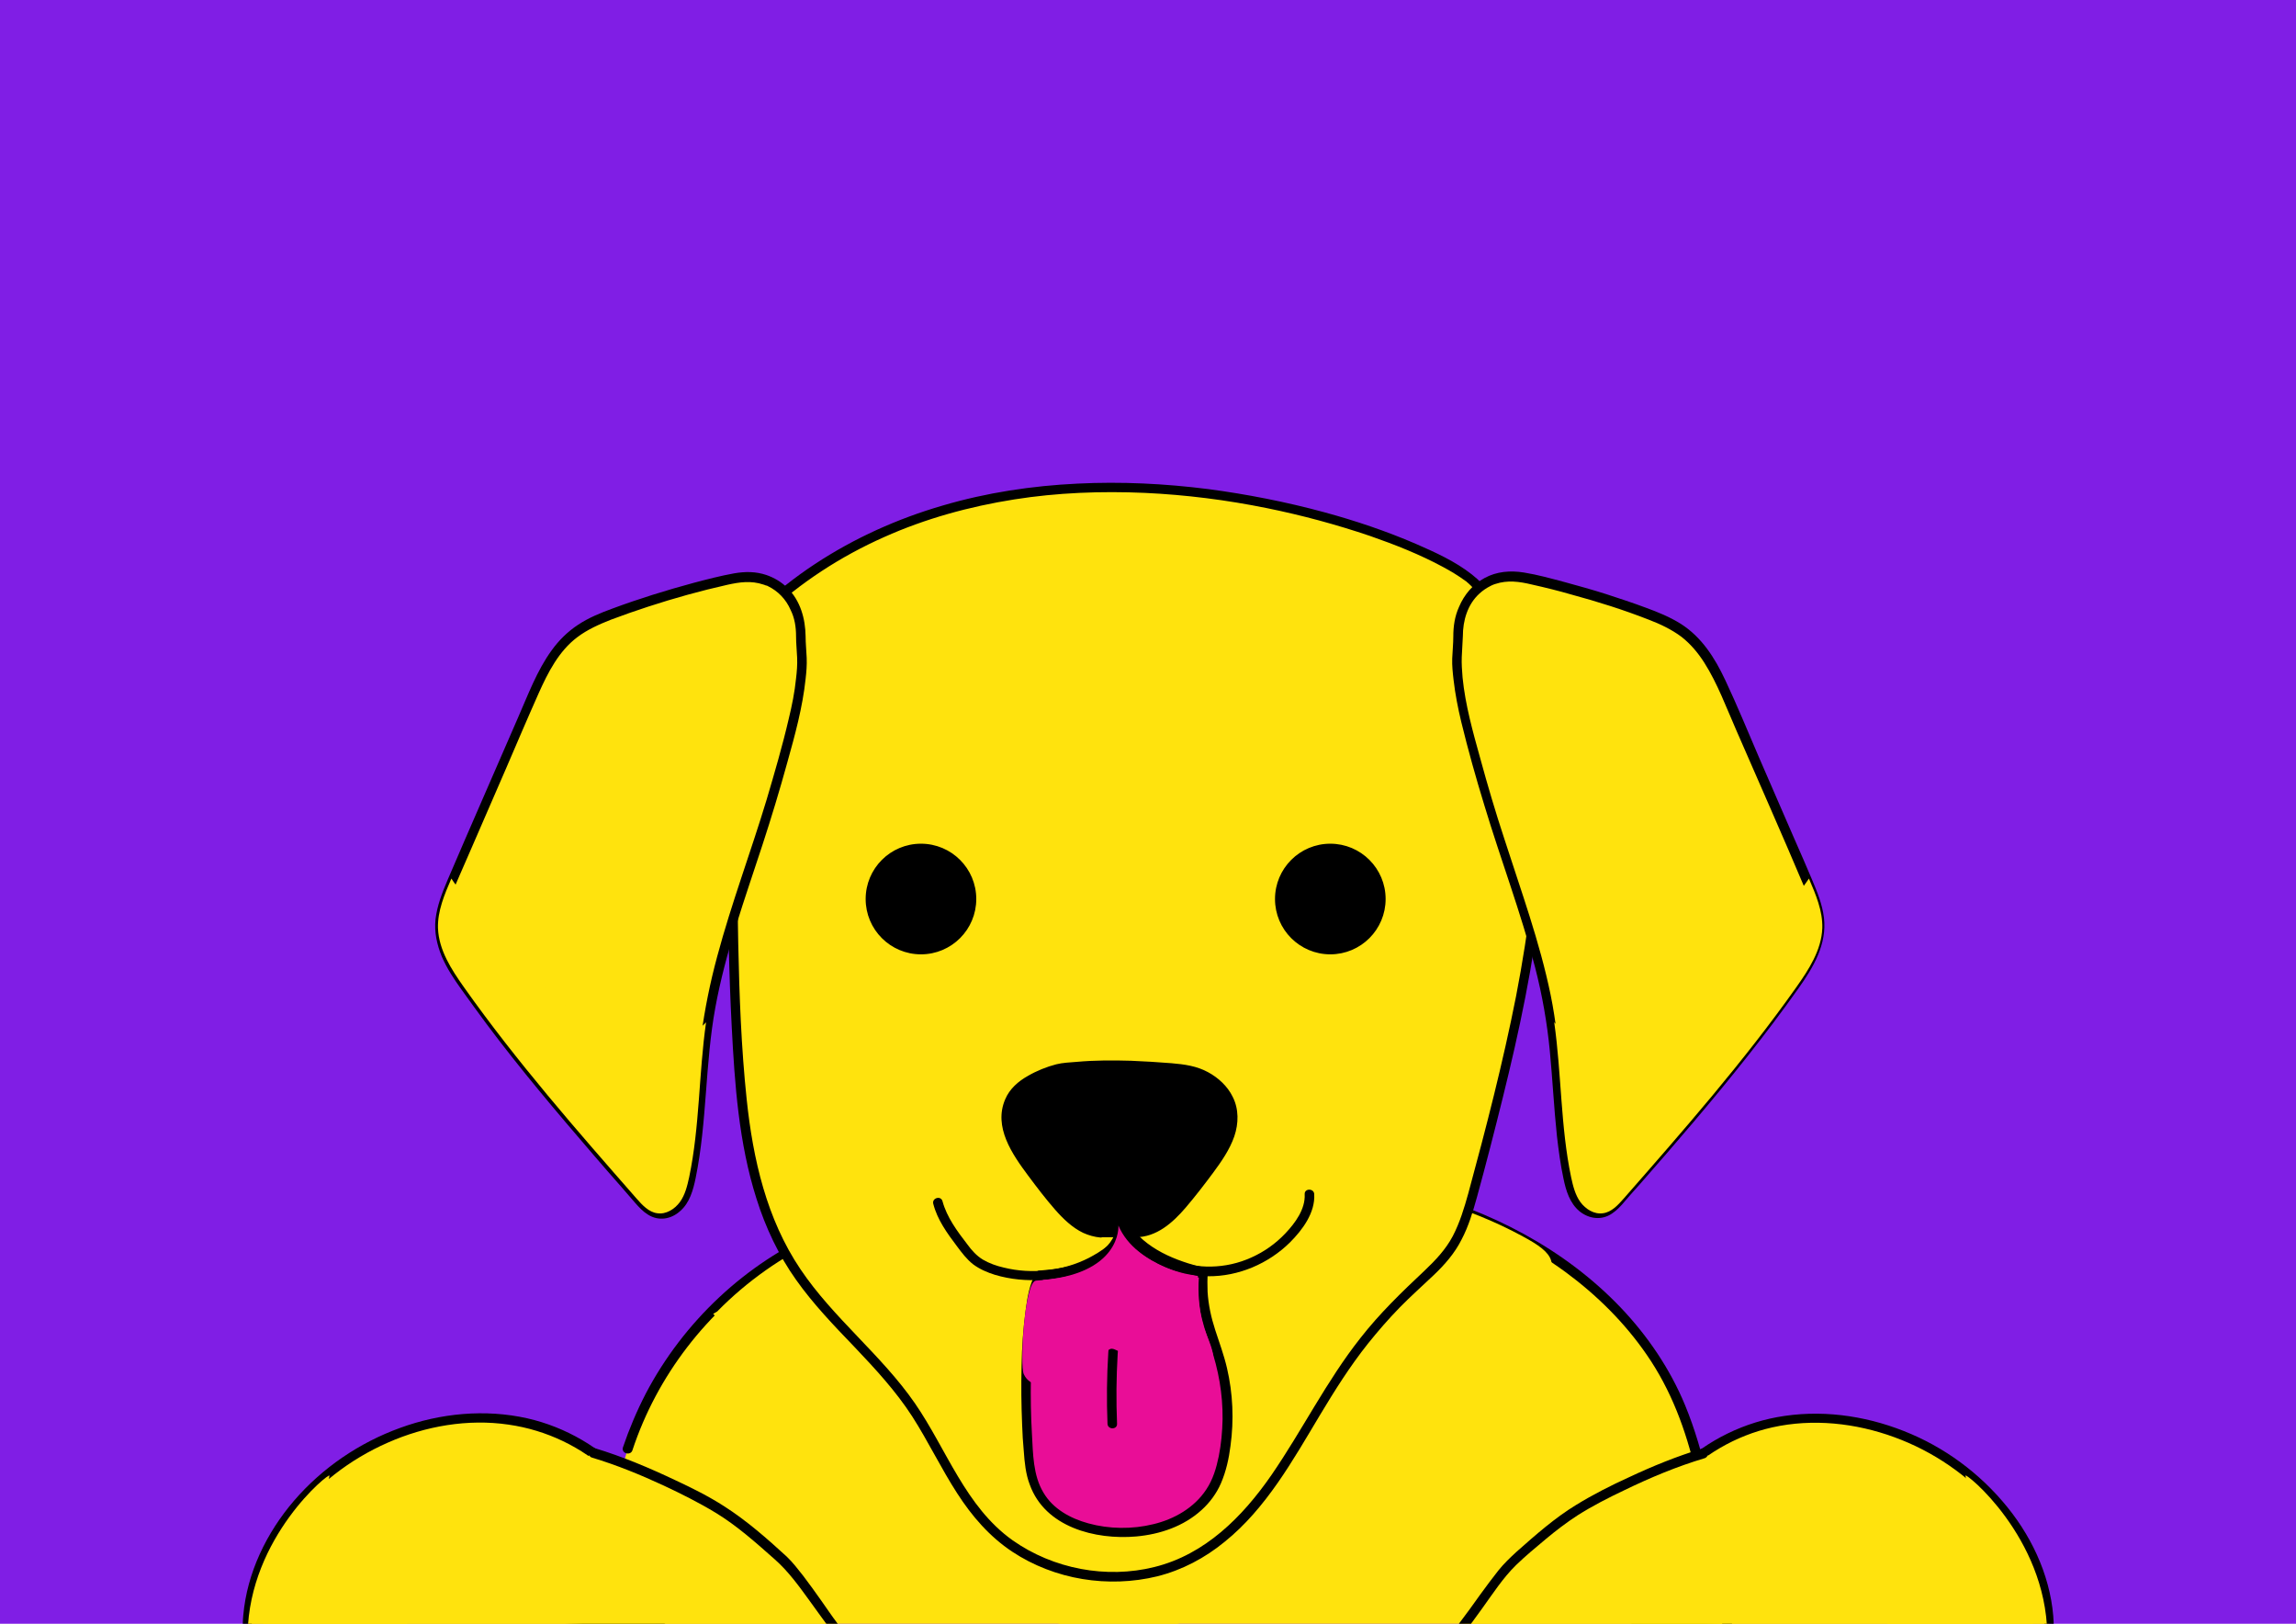 <?xml version="1.0" encoding="utf-8"?>
<!-- Generator: Adobe Illustrator 27.6.1, SVG Export Plug-In . SVG Version: 6.00 Build 0)  -->
<svg version="1.1" id="Layer_1" xmlns="http://www.w3.org/2000/svg" xmlns:xlink="http://www.w3.org/1999/xlink" x="0px" y="0px"
	 viewBox="0 0 841.9 595.3" style="enable-background:new 0 0 841.9 595.3;" xml:space="preserve">
<style type="text/css">
	.st0{fill:#61DAFB;}
	.st1{fill:#801EE5;}
	.st2{fill:#FFE30D;}
	.st3{fill:#E90D97;}
	.st4{stroke:#000000;stroke-width:1.161;stroke-miterlimit:10;}
</style>
<g>
	<path class="st0" d="M666.3,296.5c0-32.5-40.7-63.3-103.1-82.4c14.4-63.6,8-114.2-20.2-130.4c-6.5-3.8-14.1-5.6-22.4-5.6v22.3
		c4.6,0,8.3,0.9,11.4,2.6c13.6,7.8,19.5,37.5,14.9,75.7c-1.1,9.4-2.9,19.3-5.1,29.4c-19.6-4.8-41-8.5-63.5-10.9
		c-13.5-18.5-27.5-35.3-41.6-50c32.6-30.3,63.2-46.9,84-46.9V78c-27.5,0-63.5,19.6-99.9,53.6c-36.4-33.8-72.4-53.2-99.9-53.2v22.3
		c20.7,0,51.4,16.5,84,46.6c-14,14.7-28,31.4-41.3,49.9c-22.6,2.4-44,6.1-63.6,11c-2.3-10-4-19.7-5.2-29
		c-4.7-38.2,1.1-67.9,14.6-75.8c3-1.8,6.9-2.6,11.5-2.6V78.5c-8.4,0-16,1.8-22.6,5.6c-28.1,16.2-34.4,66.7-19.9,130.1
		c-62.2,19.2-102.7,49.9-102.7,82.3c0,32.5,40.7,63.3,103.1,82.4c-14.4,63.6-8,114.2,20.2,130.4c6.5,3.8,14.1,5.6,22.5,5.6
		c27.5,0,63.5-19.6,99.9-53.6c36.4,33.8,72.4,53.2,99.9,53.2c8.4,0,16-1.8,22.6-5.6c28.1-16.2,34.4-66.7,19.9-130.1
		C625.8,359.7,666.3,328.9,666.3,296.5L666.3,296.5z M536.1,229.8c-3.7,12.9-8.3,26.2-13.5,39.5c-4.1-8-8.4-16-13.1-24
		c-4.6-8-9.5-15.8-14.4-23.4C509.3,224,523,226.6,536.1,229.8L536.1,229.8z M490.3,336.3c-7.8,13.5-15.8,26.3-24.1,38.2
		c-14.9,1.3-30,2-45.2,2c-15.1,0-30.2-0.7-45-1.9c-8.3-11.9-16.4-24.6-24.2-38c-7.6-13.1-14.5-26.4-20.8-39.8
		c6.2-13.4,13.2-26.8,20.7-39.9c7.8-13.5,15.8-26.3,24.1-38.2c14.9-1.3,30-2,45.2-2c15.1,0,30.2,0.7,45,1.9
		c8.3,11.9,16.4,24.6,24.2,38c7.6,13.1,14.5,26.4,20.8,39.8C504.7,309.8,497.8,323.2,490.3,336.3L490.3,336.3z M522.6,323.3
		c5.4,13.4,10,26.8,13.8,39.8c-13.1,3.2-26.9,5.9-41.2,8c4.9-7.7,9.8-15.6,14.4-23.7C514.2,339.4,518.5,331.3,522.6,323.3
		L522.6,323.3z M421.2,430c-9.3-9.6-18.6-20.3-27.8-32c9,0.4,18.2,0.7,27.5,0.7c9.4,0,18.7-0.2,27.8-0.7
		C439.7,409.7,430.4,420.4,421.2,430z M346.8,371.1c-14.2-2.1-27.9-4.7-41-7.9c3.7-12.9,8.3-26.2,13.5-39.5c4.1,8,8.4,16,13.1,24
		S341.9,363.5,346.8,371.1z M420.7,163c9.3,9.6,18.6,20.3,27.8,32c-9-0.4-18.2-0.7-27.5-0.7c-9.4,0-18.7,0.2-27.8,0.7
		C402.2,183.3,411.5,172.6,420.7,163z M346.7,221.9c-4.9,7.7-9.8,15.6-14.4,23.7c-4.6,8-8.9,16-13,24c-5.4-13.4-10-26.8-13.8-39.8
		C318.6,226.7,332.4,224,346.7,221.9L346.7,221.9z M256.2,347.1c-35.4-15.1-58.3-34.9-58.3-50.6s22.9-35.6,58.3-50.6
		c8.6-3.7,18-7,27.7-10.1c5.7,19.6,13.2,40,22.5,60.9c-9.2,20.8-16.6,41.1-22.2,60.6C274.3,354.2,264.9,350.8,256.2,347.1
		L256.2,347.1z M310,490c-13.6-7.8-19.5-37.5-14.9-75.7c1.1-9.4,2.9-19.3,5.1-29.4c19.6,4.8,41,8.5,63.5,10.9
		c13.5,18.5,27.5,35.3,41.6,50c-32.6,30.3-63.2,46.9-84,46.9C316.8,492.6,313,491.7,310,490L310,490z M547.2,413.8
		c4.7,38.2-1.1,67.9-14.6,75.8c-3,1.8-6.9,2.6-11.5,2.6c-20.7,0-51.4-16.5-84-46.6c14-14.7,28-31.4,41.3-49.9
		c22.6-2.4,44-6.1,63.6-11C544.3,394.8,546.1,404.5,547.2,413.8z M585.7,347.1c-8.6,3.7-18,7-27.7,10.1c-5.7-19.6-13.2-40-22.5-60.9
		c9.2-20.8,16.6-41.1,22.2-60.6c9.9,3.1,19.3,6.5,28.1,10.2c35.4,15.1,58.3,34.9,58.3,50.6C644,312.2,621.1,332.1,585.7,347.1
		L585.7,347.1z"/>
	<circle class="st0" cx="420.9" cy="296.5" r="45.7"/>
	<path class="st0" d="M520.5,78.1"/>
</g>
<rect x="-3.3" class="st1" width="845.2" height="599.5"/>
<g>
	<g>
		<path class="st2" d="M596.5,580c1.8-26.8,23.3-50.2,49.2-57.4c25.9-7.2,54.7,0.6,75.6,17.5c17.6,14.2,30.4,35.5,30,58.1
			c-48.2,0.8-96.4,0.1-144.5-2.2c-4.4-0.2-10.1-1.8-10-6.2"/>
		<g>
			<path d="M598.3,580c1-13.5,7.1-26.3,16.3-36.2c9.4-10.2,21.8-17.5,35.3-20.5c14.8-3.3,30.5-1.6,44.7,3.6
				c14.3,5.2,27.2,14.1,37.1,25.5c9.7,11.2,16.7,25.3,17.8,40.3c0.1,1.8,0.2,3.7,0.2,5.5c0.6-0.6,1.2-1.2,1.7-1.7
				c-21.3,0.4-42.5,0.4-63.8,0.2c-21.3-0.2-42.5-0.8-63.8-1.7c-5.8-0.2-11.7-0.3-17.5-0.8c-2.6-0.2-7.6-1-7.7-4.4
				c0-2.2-3.5-2.2-3.5,0c0.1,3.7,3.1,6,6.4,7c4.3,1.4,9.2,1.1,13.6,1.3c11,0.5,22.1,0.9,33.1,1.2c21.9,0.6,43.8,1,65.8,1
				c12.5,0,24.9-0.1,37.4-0.3c0.9,0,1.7-0.8,1.7-1.7c0.2-15.7-5.8-30.9-15.2-43.4c-9.6-12.7-22.4-22.8-37-29.1
				c-14.6-6.3-30.7-9-46.5-6.7c-14.6,2.1-28.2,8.8-38.9,18.9c-10.3,9.7-17.8,22.6-20.1,36.7c-0.3,1.8-0.5,3.6-0.6,5.4
				C594.6,582.3,598.1,582.2,598.3,580L598.3,580z"/>
		</g>
	</g>
	<g>
		<path class="st2" d="M230.2,531.2c11-33.7,36.5-62.4,68.7-77.2c20.6-9.4,43.2-13.3,65.7-16.3c12.4-1.6,24.8-3.1,37.3-4.2
			c41-3.9,83.1-5.1,122.6,6.6c39.5,11.7,76.4,38.1,92,76.2c3.8,9.2,6.2,18.9,8.4,28.7c5.8,26.2,9.4,52.8,10.9,79.6
			c0.2,3.6,0.3,7.5-1.9,10.5c-2.6,3.6-7.6,4.4-12.1,4.8c-108.4,11.2-217.7,22.5-326.2,11.5c-25.3-2.6-50.8-6.3-76.2-4
			c-5.2,0.5-10.6,1.2-15.6-0.2s-9.8-5.5-10-10.8c-0.1-3,1.2-5.7,2.5-8.4c4.1-8.5,8.3-17,12.4-25.5"/>
		<g>
			<path d="M231.9,531.7c9-27.3,27.5-51.3,51.6-67.1c28.8-18.9,63.8-23.2,97.2-27.1c35.4-4.1,71.5-7.2,107-3
				c30.9,3.6,61.1,13.4,86.4,31.9c11.4,8.4,21.6,18.5,29.6,30.1c9.1,13.1,14.5,27.8,18.1,43.3c4.3,18,7.4,36.3,9.6,54.6
				c1.1,9.2,1.9,18.3,2.4,27.6c0.2,3.7,1,8.3-1.1,11.6c-2,3.2-6.2,4-9.7,4.4c-18.4,2.3-36.9,3.8-55.3,5.6c-18.6,1.8-37.2,3.5-55.8,5
				c-37.3,3-74.7,5.1-112.2,5.4c-37.2,0.3-74.5-1.2-111.5-5.2c-18.4-2-36.9-4.2-55.4-3.9c-4.8,0.1-9.5,0.3-14.2,0.8
				c-4.5,0.4-9.1,1-13.5,0c-3.5-0.8-6.9-2.8-8.6-6.1c-2.2-4.2,0.3-8.5,2.1-12.3c3.9-8,7.8-16,11.6-24c1-2-2-3.8-3-1.8
				c-4.2,8.6-8.4,17.2-12.6,25.9c-1.7,3.5-3.2,7.3-2.3,11.2c0.8,3.3,3.1,6,5.9,7.9c7.2,4.9,16.5,2.8,24.6,2.3
				c9.5-0.7,19.1-0.5,28.6,0.1c19.4,1.2,38.7,3.9,58.1,5.5c19.1,1.6,38.3,2.5,57.5,2.9c38.7,0.8,77.5-0.6,116.1-3.1
				c38.7-2.6,77.4-6.3,116-10.3c4.9-0.5,9.9-1,14.8-1.5c4.2-0.4,8.4-0.7,12.5-1.5c3.3-0.7,6.6-2,8.7-4.7c2.3-2.9,2.6-6.7,2.4-10.3
				c-0.6-18.8-3-37.8-6.1-56.4c-3.1-18.2-6.4-37.1-13.5-54.3c-5.5-13.3-13.7-25.4-23.6-35.8c-20.6-21.6-48.1-35.8-76.9-43.1
				c-35.6-9-72.9-8.3-109.3-5.2c-18.7,1.6-37.4,3.7-56,6.6c-17.6,2.7-35.1,6.5-51.5,13.6c-27.2,11.8-50,33.3-63.8,59.6
				c-3.3,6.4-6.1,13-8.4,19.8C227.8,532.9,231.2,533.8,231.9,531.7L231.9,531.7z"/>
		</g>
	</g>
	<g>
		<path class="st2" d="M261.5,481.7c9.5,9.2,19.1,18.4,26.9,29.1c2.3,3.1,53.4,65.1,68,71.1c11.8,4.9,23,11.4,35.4,14.2
			c7.9,1.7,16.1,1.9,24.2,1.6c40-1.7,79-38.2,106.7-71.8c12.8-15.6,29.4-35.5,41.5-51.7c8.1-10.9,5.9-14.6-5.8-20.9
			c-10.1-5.5-20.9-9.8-31.9-13.1c-39.5-11.7-81.6-10.5-122.6-6.6c-12.4,1.2-24.9,2.6-37.3,4.2c-22.5,3-45.1,6.8-65.7,16.3
			c-14.1,6.5-27,15.6-37.9,26.7"/>
	</g>
	<g>
		<g>
			<path class="st2" d="M279.4,224.5c-11.5,26.2-12.3,108.1-8.8,162.3c1.8,26.8,5.4,54.6,19.9,77.3c12.1,19,30.7,33,43.5,51.5
				c9.9,14.3,16.2,31.2,28.2,43.8c19.2,20,52.4,24.9,76.5,11.1c25.5-14.5,37.4-44.1,53.9-68.4c7.5-10.9,16.1-21,25.8-30
				c4.8-4.5,9.9-8.7,13.5-14.1c4.6-6.7,6.8-14.8,8.9-22.7c14.3-53.9,28.7-109.3,23.1-164.8c-2.1-20.7-8.4-41.9-23.2-56.5
				C521.1,194.6,369.8,140.7,279.4,224.5z"/>
			<g>
				<path d="M277.9,223.6c-2.3,5.2-3.7,10.7-4.8,16.3c-1.5,7.3-2.5,14.8-3.2,22.2c-2,18.6-2.6,37.4-2.8,56.1
					c-0.2,19.4,0.2,38.7,1.2,58c1.1,21.3,2.6,42.9,9.1,63.3c3.3,10.5,8.1,20.7,14.5,29.7c6.3,8.9,13.9,16.8,21.4,24.6
					c7.6,8,15.2,16.2,21.2,25.5c5.9,9.2,10.6,19.1,16.5,28.2c5.4,8.4,11.9,15.9,20.2,21.4c7.7,5.1,16.6,8.5,25.7,10
					c9.1,1.5,18.5,1.2,27.5-1c9.1-2.3,17.4-6.7,24.6-12.6c15.3-12.3,25.1-30,35-46.5c5.4-9,11-17.9,17.6-26.2
					c3.7-4.6,7.5-9,11.6-13.2c4-4.1,8.3-7.9,12.5-11.9c4-3.8,7.7-8,10.2-13c2.6-4.9,4.2-10.3,5.7-15.7c3.3-12,6.4-24.1,9.4-36.2
					c6.1-24.6,11.4-49.4,14.1-74.6c1.3-12.4,2-24.9,1.7-37.4c-0.2-11.6-1-23.3-3.3-34.7c-2.1-10.1-5.4-20.1-10.6-29.1
					c-3.4-5.9-7.7-11.9-13.2-16.2c-6.1-4.8-13.4-8.1-20.5-11.2c-10.9-4.7-22.2-8.5-33.6-11.6c-14-3.8-28.3-6.6-42.6-8.5
					c-15.9-2-31.9-2.8-47.9-2c-16.7,0.8-33.3,3.3-49.3,8c-16.6,4.8-32.6,12-47,21.5c-7.3,4.8-14.2,10.3-20.6,16.2
					c-1.6,1.5,0.8,4,2.5,2.5c12.8-11.9,27.5-21.5,43.5-28.6c15.2-6.8,31.3-11.2,47.7-13.8c15.8-2.5,31.9-3.1,47.9-2.4
					c15.1,0.7,30,2.6,44.8,5.6c12.8,2.6,25.4,6,37.8,10.2c9.2,3.2,18.3,6.8,26.8,11.4c2.8,1.5,5.6,3.2,8.2,5.1
					c0.2,0.2-0.2-0.1,0.2,0.1c0.1,0.1,0.2,0.2,0.3,0.3c0.2,0.2,0.5,0.4,0.7,0.6c0.8,0.7,1.4,1.4,2.1,2.1c3.6,3.7,6.6,7.9,9.2,12.3
					c11,18.9,13.2,41.6,13.5,63.1c0.4,24.8-2.8,49.5-7.5,73.8c-4.8,24.3-11,48.3-17.5,72.2c-1.5,5.4-3.1,10.7-5.7,15.7
					c-2.6,4.9-6.3,8.8-10.3,12.6c-8.4,7.9-16.5,15.7-23.6,24.8c-12.4,15.7-21.3,33.8-32.6,50.2c-10.6,15.3-24.3,29.1-42.9,33.7
					c-17.6,4.4-37.1,0.7-52-9.8c-17.3-12.3-24.2-33.4-35.8-50.2c-12.3-17.8-29.9-31.2-42-49.2c-12.4-18.4-17.4-40.4-19.7-62.2
					c-2-19-2.7-38.1-3.1-57.2c-0.4-19.3-0.2-38.5,0.7-57.8c0.8-16,1.9-32.2,5.1-47.9c1-5.1,2.3-10.3,4.4-15.1
					C281.8,223.4,278.8,221.6,277.9,223.6z"/>
			</g>
		</g>
		<g>
			<path class="st2" d="M293.7,233.3c0,3.3,0.5,6.6,0.4,9.9c-0.3,9.6-2.6,19-5,28.3c-3,11.5-6.3,22.9-10,34.2
				c-7.3,22.9-15.9,45.5-19.5,69.3c-2.8,18.8-2.3,38.1-6.2,56.8c-0.7,3.2-1.5,6.4-3.4,9.1c-1.9,2.6-5.1,4.6-8.3,4.1
				c-3.2-0.5-5.5-3-7.6-5.4c-22-25.1-44-50.3-63.3-77.5c-4.6-6.5-9.2-13.6-9.5-21.6c-0.2-6.3,2.4-12.4,4.9-18.2
				c9.5-21.8,18.9-43.6,28.4-65.4c3.8-8.8,7.9-18,15.4-24.1c4.8-3.9,10.7-6.3,16.5-8.4c12.9-4.7,26.1-8.6,39.5-11.6
				c4.8-1.1,10-2.1,14.5-0.2C280.4,212.5,293.6,215.8,293.7,233.3z"/>
			<g>
				<path d="M291.9,233.3c0,2.6,0.3,5.3,0.4,7.9c0.1,2.5-0.1,5-0.4,7.5c-0.5,5-1.5,10-2.7,14.9c-2.3,9.9-5.2,19.8-8.1,29.6
					c-5.8,19.2-12.9,38-18.1,57.4c-2.6,9.6-4.6,19.4-5.9,29.3c-1.2,10-1.7,20.1-2.6,30.2c-0.4,5-1,10-1.8,15
					c-0.7,4.5-1.3,9.6-3.5,13.6c-1.9,3.5-6,6.1-9.8,3.8c-1.8-1.1-3.1-2.7-4.5-4.2c-1.6-1.8-3.2-3.7-4.8-5.5
					c-13.1-15-26.2-30.1-38.6-45.7c-6.2-7.8-12.2-15.7-18-23.8c-5.1-7.2-11-15.2-10.6-24.5c0.2-4.8,2-9.5,3.9-13.9
					c2-4.7,4.1-9.3,6.1-14c4.2-9.6,8.3-19.2,12.5-28.8c4-9.3,8-18.7,12.1-27.9c3.4-7.6,7.4-15.5,14.2-20.6c3.7-2.8,8-4.7,12.3-6.4
					c4.5-1.7,9.1-3.3,13.7-4.8c9.5-3.1,19.2-5.8,29-8c4.5-1,8.7-1.6,13.2-0.1c0.2,0.1,0.4,0.1,0.6,0.2c0.2,0.1,0.4,0.2,0.6,0.2
					c0.2,0.1-0.3-0.2,0.1,0c0.1,0.1,0.3,0.1,0.4,0.2c3.7,1.8,6.6,4.8,8.3,8.7C291.4,226.6,291.9,229.9,291.9,233.3
					c0,2.2,3.5,2.2,3.5,0c-0.1-6.5-1.9-13-6.6-17.7c-2.2-2.2-4.9-3.8-7.8-4.8c-3.9-1.3-7.7-1.3-11.8-0.6c-5,0.9-10,2.2-14.9,3.5
					c-10,2.7-20,5.8-29.7,9.4c-4.4,1.6-8.8,3.4-12.7,6c-3.8,2.5-7,5.7-9.6,9.3c-5.4,7.4-8.7,16.4-12.4,24.8
					c-8.6,19.9-17.4,39.8-25.9,59.7c-1.9,4.5-3.7,9.1-4.3,14.1c-0.5,4.7,0.5,9.3,2.3,13.7c1.9,4.4,4.5,8.3,7.3,12.2
					c3,4.2,6,8.3,9.1,12.5c12.4,16.6,25.8,32.4,39.3,48.1c3.4,3.9,6.7,7.8,10.1,11.6c1.7,2,3.4,3.9,5.1,5.9c1.4,1.6,2.9,3.2,4.7,4.3
					c3.9,2.5,8.5,1.7,11.8-1.3c3.5-3,4.8-7.8,5.7-12.2c4.2-20.6,3.4-41.8,7.2-62.4c3.7-20.3,10.8-39.8,17.2-59.4
					c3.3-10.1,6.4-20.3,9.2-30.5c2.8-10,5.6-20.2,6.7-30.6c0.3-2.6,0.5-5.1,0.4-7.7c-0.1-2.6-0.4-5.3-0.4-7.9
					C295.4,231,291.9,231,291.9,233.3z"/>
			</g>
		</g>
		<g>
			<path class="st2" d="M534.6,233.3c0,3.3-0.5,6.6-0.4,9.9c0.3,9.6,2.6,19,5,28.3c3,11.5,6.3,22.9,10,34.2
				c7.3,22.9,15.9,45.5,19.5,69.3c2.8,18.8,2.3,38.1,6.2,56.8c0.7,3.2,1.5,6.4,3.4,9.1c1.9,2.6,5.1,4.6,8.3,4.1
				c3.2-0.5,5.5-3,7.6-5.4c22-25.1,44-50.3,63.3-77.5c4.6-6.5,9.2-13.6,9.5-21.6c0.2-6.3-2.4-12.4-4.9-18.2
				c-9.5-21.8-18.9-43.6-28.4-65.4c-3.8-8.8-7.9-18-15.4-24.1c-4.8-3.9-10.7-6.3-16.5-8.4c-12.9-4.7-26.1-8.6-39.5-11.6
				c-4.8-1.1-10-2.1-14.5-0.2C547.8,212.5,534.7,215.8,534.6,233.3z"/>
			<g>
				<path d="M532.9,233.3c0,2.7-0.3,5.4-0.4,8.1c-0.1,2.6,0.2,5.3,0.5,7.9c0.6,5.2,1.6,10.3,2.8,15.3c2.5,10.3,5.4,20.6,8.5,30.7
					c6,19.9,13.4,39.3,18.6,59.4c2.6,10.1,4.4,20.3,5.4,30.7c1,10.4,1.5,20.8,2.6,31.1c0.6,5.2,1.3,10.5,2.4,15.6
					c0.9,4.4,2.3,9,5.9,12c3.5,2.8,8.1,3.4,11.9,0.8c1.8-1.2,3.3-2.8,4.7-4.5c1.7-2,3.4-3.9,5.2-5.9c13.6-15.5,27.1-31.2,39.9-47.4
					c6.4-8.1,12.6-16.3,18.6-24.8c5.4-7.6,10.5-16.2,9.3-25.9c-0.6-4.9-2.5-9.5-4.4-14c-2.1-5-4.3-10-6.5-15
					c-4.3-9.9-8.6-19.8-12.9-29.7c-4.1-9.5-8-19.1-12.4-28.4c-3.8-8.1-8.6-15.7-16.3-20.6c-4-2.5-8.4-4.3-12.8-5.9
					c-4.8-1.8-9.7-3.4-14.6-5c-5-1.6-10.1-3-15.2-4.4c-4.9-1.3-9.9-2.7-14.9-3.5c-5-0.8-10-0.4-14.4,2c-4.3,2.3-7.5,6.1-9.4,10.6
					C533.4,226,532.9,229.7,532.9,233.3c0,2.2,3.5,2.2,3.5,0c0-5.8,1.7-11.7,6.1-15.7c1.2-1.1,2.5-2,4.1-2.8
					c0.1-0.1,0.3-0.1,0.4-0.2c0.4-0.2-0.2,0.1,0,0c0.2-0.1,0.4-0.2,0.7-0.3c0.2-0.1,0.4-0.1,0.6-0.2c4.5-1.5,8.8-0.9,13.4,0.2
					c4.9,1.1,9.8,2.3,14.6,3.7c9.6,2.6,19.1,5.6,28.3,9.2c4.2,1.6,8.4,3.6,12,6.3c3.3,2.6,6,5.8,8.3,9.4c4.9,7.7,8.1,16.5,11.8,24.9
					c8.3,19.1,16.8,38.2,24.9,57.4c1.8,4.3,3.6,8.9,3.7,13.7c0.2,4.5-1.2,8.8-3.3,12.8c-2.1,4.2-4.9,8-7.6,11.8
					c-2.9,4-5.8,7.9-8.7,11.8c-12,15.9-24.9,31.1-38,46.2c-3.3,3.8-6.6,7.6-10,11.5c-1.6,1.8-3.2,3.7-4.8,5.5c-1.3,1.5-2.6,3-4.4,4
					c-4,2.3-8-0.7-9.9-4.3c-2.1-4-2.6-9-3.3-13.5c-1.6-10-2.2-20.1-2.9-30.1c-0.8-10-1.8-20-3.8-29.8c-4-19.5-10.9-38.3-17-57.3
					c-3.2-9.7-6.1-19.5-8.8-29.4c-2.7-9.7-5.5-19.6-6.5-29.7c-0.2-2.5-0.4-5-0.3-7.5c0.1-2.5,0.3-5.1,0.4-7.6
					C536.4,231,532.9,231,532.9,233.3z"/>
			</g>
		</g>
		<g>
			<path class="st3" d="M381.4,467.5c-5.9,9.9-6,46.3-4.2,66.9c0.4,4.4,1.2,8.9,3.3,12.8c5.4,10.1,17.8,14.3,29.2,14.7
				c6.9,0.2,13.8-0.7,20.1-3.5c6.3-2.7,11.9-7.3,15.2-13.4c1.9-3.5,2.9-7.4,3.7-11.2c2.3-12.2,1.7-24.9-1.9-36.7
				c-1.4-4.5-3.1-8.9-4.3-13.5c-1.4-5.6-1.9-11.5-1.5-17.3c0,0-23-3.7-29.5-19.1C411.6,447.3,413,465.5,381.4,467.5z"/>
			<g>
				<path d="M379.9,466.6c-2.4,4.1-3.2,9.1-3.8,13.7c-0.9,6.7-1.4,13.5-1.5,20.3c-0.2,7.3-0.1,14.6,0.2,21.8
					c0.1,3.2,0.3,6.4,0.6,9.6c0.3,4.2,0.7,8.4,2.2,12.3c5.6,15.6,24,20.3,39,19c8.8-0.8,17.4-3.7,24-9.7c3-2.7,5.5-6.1,7.1-9.8
					c1.9-4.4,2.9-9,3.5-13.7c1.3-9.5,0.9-19.2-1.3-28.6c-1.1-4.7-2.8-9.3-4.3-13.9c-1.5-4.6-2.5-9.2-2.8-14
					c-0.1-2.4-0.1-4.9,0.1-7.3c0.1-0.7-0.6-1.6-1.3-1.7c-2.7-0.4-5.3-1.2-7.9-2.1c-5.2-1.8-10.3-4.3-14.5-7.9
					c-2.6-2.3-4.7-5.1-6.1-8.3c-0.7-1.6-3.4-0.8-3.2,0.9c0,0.6,0,1.2-0.1,1.8c0.1-0.5,0,0.2-0.1,0.5c-0.1,0.4-0.2,0.7-0.3,1.1
					c-0.1,0.4-0.2,0.7-0.3,1.1c-0.1,0.2-0.1,0.4-0.2,0.6c0,0.1-0.1,0.2-0.1,0.2c0.2-0.4-0.1,0.1-0.1,0.2c-1,2.1-2,3.5-3.7,5.1
					c-2.2,2.1-4.9,3.7-7.7,4.8c-5.1,2-10.5,2.8-15.9,3.2c-2.2,0.1-2.2,3.6,0,3.5c8.7-0.6,18.2-2.3,25.1-8.1
					c3.3-2.8,5.9-6.7,6.6-11.1c0.2-0.9,0.3-1.9,0.2-2.8c-1.1,0.3-2.2,0.6-3.2,0.9c4.6,10.8,16.7,16.6,27.5,19.2c1,0.2,2,0.5,3,0.6
					c-0.4-0.6-0.9-1.1-1.3-1.7c-0.3,4.6-0.1,9.3,0.7,13.8c0.8,4.6,2.3,8.9,3.8,13.3c3,8.7,4.6,17.7,4.5,26.9
					c-0.1,4.6-0.5,9.1-1.4,13.6c-0.9,4.3-2.1,8.5-4.6,12.2c-4.4,6.7-11.8,10.9-19.4,12.7c-7.7,1.9-16.2,1.8-23.8-0.3
					c-6.6-1.8-13-5.3-16.5-11.3c-3.8-6.3-3.8-14.2-4.2-21.3c-0.4-6.8-0.5-13.7-0.4-20.5c0.1-6.8,0.3-13.6,1-20.3
					c0.5-4.9,1.2-10,2.9-14.7c0.2-0.6,0.6-1.3,1-2C384,466.5,381,464.7,379.9,466.6z"/>
			</g>
		</g>
		<g>
			<g>
				<path d="M409.3,470.1c-2.8,17.1-3.9,34.5-3.2,51.9c0.1,2.2,3.6,2.2,3.5,0c-0.7-17,0.3-34.1,3-50.9
					C413,468.9,409.6,467.9,409.3,470.1L409.3,470.1z"/>
			</g>
		</g>
		<circle class="st4" cx="487.8" cy="329.6" r="19.7"/>
		<circle class="st4" cx="337.7" cy="329.6" r="19.7"/>
		<g>
			<path d="M403.5,451.9c-6.9-0.4-12.4-5.9-16.8-11.3c-3.6-4.3-7-8.7-10.2-13.2c-2.5-3.5-5-7.2-6.4-11.3s-1.7-8.8,0.1-12.7
				c3-6.6,10.6-9.4,17.5-11.6c0,0,15.3-3,45.5,0c7.2,0.7,14.5,5.1,17.5,11.6c1.8,3.9,1.5,8.6,0.1,12.7c-1.4,4.1-3.9,7.8-6.4,11.3
				c-3.2,4.5-6.7,8.9-10.2,13.2c-4.5,5.3-9.9,10.8-16.8,11.3H403.5z"/>
			<g>
				<path d="M403.5,450.1c-4.1-0.3-7.6-2.6-10.5-5.3c-3.4-3.1-6.3-6.8-9.2-10.5c-3.1-3.9-6.1-7.9-8.8-12.1c-2.5-4-4.6-8.5-4.4-13.4
					c0.4-8.6,8.7-12.4,15.8-14.8c0.9-0.3,1.7-0.6,2.7-0.7c0.2,0,0.5-0.1,0.7-0.1c0.4-0.1-0.2,0,0,0c0.2,0,0.3,0,0.5-0.1
					c0.8-0.1,1.5-0.2,2.3-0.3c5.4-0.5,10.8-0.7,16.2-0.7c4.1,0,8.3,0.2,12.4,0.4c2.4,0.1,4.8,0.3,7.2,0.5c2.3,0.2,4.7,0.3,6.9,0.8
					c7.9,1.7,15.4,8,14.9,16.7c-0.3,4.8-2.7,9.2-5.3,13.2c-2.8,4.2-5.9,8.2-9,12.1c-2.8,3.5-5.6,7-9,9.9c-2.6,2.3-6,4.3-9.6,4.4
					c-4.2,0.1-8.4,0-12.5,0C404.4,450.1,404,450.1,403.5,450.1c-2.2,0-2.2,3.5,0,3.5c4.3,0,8.5,0,12.8,0c7.8,0,13.7-5.3,18.5-10.9
					c3.5-4.1,6.8-8.4,10-12.7c3.1-4.2,6.1-8.5,7.8-13.4c1.6-4.7,1.7-10-0.6-14.5c-1.9-3.9-5.3-7-9-9c-4.2-2.3-8.7-2.9-13.4-3.3
					c-4.9-0.4-9.9-0.7-14.8-0.9c-6.7-0.2-13.4-0.2-20,0.4c-2.5,0.2-5.1,0.3-7.5,0.9c-3.5,0.9-7.2,2.4-10.3,4.2
					c-3.6,2-6.8,4.8-8.4,8.6c-4.4,10.2,2.6,20.2,8.4,28c3.2,4.3,6.4,8.5,9.9,12.5c2.9,3.3,6.3,6.6,10.3,8.5c2,0.9,4.1,1.5,6.3,1.7
					C405.7,453.8,405.7,450.3,403.5,450.1z"/>
			</g>
		</g>
		<g>
			<g>
				<path d="M411,451.2c-2.7,4.6-7.2,7.6-11.8,10c-4.7,2.4-9.9,3.9-15.2,4.5c-5.4,0.6-10.8,0.3-16-1c-2.6-0.6-5.2-1.5-7.6-2.9
					c-2.3-1.4-4.1-3.4-5.7-5.6c-3.7-4.8-7.5-9.9-9.1-15.8c-0.6-2.2-3.9-1.2-3.4,0.9c1.5,5.9,5.1,10.8,8.7,15.6
					c1.8,2.4,3.6,4.8,5.9,6.6c2.4,1.8,5.2,3,8.1,3.9c11.2,3.3,23.6,2.3,34.2-2.5c5.8-2.6,11.5-6.4,14.7-12
					C415.1,451,412.1,449.2,411,451.2L411,451.2z"/>
			</g>
		</g>
		<g>
			<g>
				<path d="M412.5,454.4c7.8,8.4,19.1,13.4,30.5,13.5c11.1,0.1,22.1-4.6,30-12.4c4.6-4.6,9.3-10.9,8.9-17.7c-0.1-2.2-3.6-2.2-3.5,0
					c0.3,5.5-3.5,10.6-7.1,14.4c-3.5,3.7-7.7,6.7-12.4,8.8c-9.4,4.3-20.1,4.4-29.6,0.7c-5.5-2.1-10.4-5.5-14.4-9.8
					C413.5,450.3,411,452.8,412.5,454.4L412.5,454.4z"/>
			</g>
		</g>
	</g>
	<g>
		<path class="st2" d="M624.6,532.8c-19.8,5.9-41.4,17.4-47.7,21.6c-7.7,5.2-14.7,11.3-21.6,17.5c-7,6.2-18.6,25.9-25.6,32.1
			l221.4-5.9"/>
		<g>
			<path d="M624.1,531.1c-9.2,2.8-18.1,6.4-26.8,10.5c-6.6,3-13.1,6.3-19.3,10.1c-7.9,4.8-15,11.1-21.9,17.2
				c-2.4,2.2-4.7,4.4-6.7,6.9c-2.3,2.9-4.5,5.9-6.7,8.9c-2.5,3.5-5,7-7.6,10.4c-2,2.7-4.1,5.4-6.6,7.7c-1.1,1-0.2,3,1.2,3
				c2-0.1,4-0.1,5.9-0.2c5.4-0.1,10.7-0.3,16.1-0.4c7.9-0.2,15.9-0.4,23.8-0.6c9.7-0.3,19.4-0.5,29.1-0.8
				c10.6-0.3,21.3-0.6,31.9-0.9c10.7-0.3,21.4-0.6,32.1-0.9c10-0.3,19.9-0.5,29.9-0.8c8.5-0.2,16.9-0.5,25.4-0.7
				c6.1-0.2,12.1-0.3,18.2-0.5c2.9-0.1,5.8-0.1,8.6-0.2c0.1,0,0.2,0,0.4,0c2.2-0.1,2.2-3.5,0-3.5c-2,0.1-4,0.1-5.9,0.2
				c-5.4,0.1-10.7,0.3-16.1,0.4c-7.9,0.2-15.9,0.4-23.8,0.6c-9.7,0.3-19.4,0.5-29.1,0.8c-10.6,0.3-21.3,0.6-31.9,0.9
				c-10.7,0.3-21.4,0.6-32.1,0.9c-10,0.3-19.9,0.5-29.9,0.8c-8.5,0.2-16.9,0.5-25.4,0.7c-6.1,0.2-12.1,0.3-18.2,0.5
				c-2.9,0.1-5.8,0-8.6,0.2c-0.1,0-0.2,0-0.4,0c0.4,1,0.8,2,1.2,3c2.2-2,4.1-4.3,5.9-6.6c2.3-2.9,4.4-5.9,6.6-8.9
				c3.9-5.4,7.7-11.3,12.5-16c3.5-3.4,7.4-6.6,11.1-9.7c3.6-3,7.4-5.9,11.4-8.5c5.5-3.5,11.4-6.5,17.3-9.3
				c9.5-4.6,19.3-8.7,29.4-11.7C627.2,533.8,626.3,530.4,624.1,531.1L624.1,531.1z"/>
		</g>
	</g>
	<g>
		<path class="st2" d="M245.6,580c-1.8-26.8-23.3-50.2-49.2-57.4c-25.9-7.2-54.7,0.6-75.6,17.5c-17.6,14.2-30.4,35.5-30,58.1
			c48.2,0.8,96.4,0.1,144.5-2.2c4.4-0.2,10.1-1.8,10-6.2"/>
		<g>
			<path d="M247.3,580c-1-14.4-7.4-27.8-17-38.4c-9.7-10.7-22.8-18.4-36.9-21.6c-15.5-3.5-31.9-1.9-46.7,3.5
				c-14.9,5.4-28.5,14.6-38.9,26.7c-10.1,11.8-17.2,26.4-18.6,42c-0.2,2-0.2,3.9-0.2,5.9c0,1,0.8,1.7,1.7,1.7
				c22.1,0.4,44.2,0.4,66.3,0.1c21.9-0.3,43.8-0.9,65.8-1.8c3.2-0.1,6.3-0.3,9.5-0.4c2.4-0.1,4.7-0.2,7-0.7c3.8-0.8,7.7-3.1,7.7-7.4
				c0-2.2-3.4-2.2-3.5,0c-0.1,3-4.2,3.9-6.6,4.3c-2.2,0.3-4.5,0.3-6.7,0.4c-2.7,0.1-5.3,0.2-8,0.4c-10.6,0.5-21.2,0.8-31.9,1.1
				c-21.3,0.6-42.5,0.9-63.8,0.9c-12,0-23.9-0.1-35.9-0.3c0.6,0.6,1.2,1.2,1.7,1.7c-0.2-15,5.6-29.4,14.4-41.3
				c9.1-12.2,21.6-21.8,35.5-27.9c13.8-6.1,29.4-8.8,44.3-6.6c13.9,2,26.9,8.2,37.1,17.8c9.9,9.3,17.1,21.5,19.4,35
				c0.3,1.6,0.4,3.2,0.6,4.9C244,582.2,247.5,582.3,247.3,580L247.3,580z"/>
		</g>
	</g>
	<g>
		<path class="st2" d="M217.6,532.8c19.8,5.9,41.4,17.4,47.7,21.6c7.7,5.2,14.7,11.3,21.6,17.5c7,6.2,18.6,25.9,25.6,32.1L91.1,598"
			/>
		<g>
			<path d="M217.1,534.4c9,2.7,17.8,6.3,26.4,10.3c6.4,3,12.8,6.2,18.9,9.9c7.9,4.8,14.8,11,21.7,17.1c5.1,4.5,9,10,13,15.5
				c2.5,3.4,4.9,6.9,7.5,10.2c2.1,2.7,4.2,5.4,6.7,7.7c0.4-1,0.8-2,1.2-3c-2-0.1-4-0.1-5.9-0.2c-5.4-0.1-10.7-0.3-16.1-0.4
				c-7.9-0.2-15.9-0.4-23.8-0.6c-9.7-0.3-19.4-0.5-29.1-0.8c-10.6-0.3-21.3-0.6-31.9-0.9c-10.7-0.3-21.4-0.6-32.1-0.9
				c-10-0.3-19.9-0.5-29.9-0.8c-8.5-0.2-16.9-0.5-25.4-0.7c-6.1-0.2-12.1-0.3-18.2-0.5c-2.9-0.1-5.8-0.2-8.6-0.2c-0.1,0-0.2,0-0.4,0
				c-2.2-0.1-2.2,3.4,0,3.5c2,0.1,4,0.1,5.9,0.2c5.4,0.1,10.7,0.3,16.1,0.4c7.9,0.2,15.9,0.4,23.8,0.6c9.7,0.3,19.4,0.5,29.1,0.8
				c10.6,0.3,21.3,0.6,31.9,0.9c10.7,0.3,21.4,0.6,32.1,0.9c10,0.3,19.9,0.5,29.9,0.8c8.5,0.2,16.9,0.5,25.4,0.7
				c6.1,0.2,12.1,0.3,18.2,0.5c2.9,0.1,5.8,0.2,8.6,0.2c0.1,0,0.2,0,0.4,0c1.5,0,2.4-2,1.2-3c-4.9-4.4-8.7-10.3-12.5-15.7
				c-2.2-3.1-4.4-6.2-6.7-9.2c-1.9-2.4-3.8-4.9-6-7c-7.2-6.6-14.7-13.2-23-18.5c-5.6-3.6-11.6-6.6-17.6-9.4
				c-9.7-4.6-19.6-8.8-29.9-11.9C215.9,530.4,215,533.8,217.1,534.4L217.1,534.4z"/>
		</g>
	</g>
	<g>
		<path class="st2" d="M663.3,322.1c2.5,5.8,5.1,11.9,4.9,18.2c-0.3,8-4.9,15.1-9.5,21.6c-19.3,27.3-41.3,52.4-63.3,77.5
			c-2.1,2.4-4.5,5-7.6,5.4c-3.2,0.5-6.4-1.5-8.3-4.1c-1.9-2.6-2.7-5.9-3.4-9.1c-3.9-18.6-3.5-37.9-6.2-56.8c0,0,18.1,20.5,45.8-1.3
			C643.3,351.9,663.3,322.1,663.3,322.1z"/>
	</g>
	<g>
		<path class="st2" d="M165.5,322.1c-2.5,5.8-5.1,11.9-4.9,18.2c0.3,8,4.9,15.1,9.5,21.6c19.3,27.3,41.3,52.4,63.3,77.5
			c2.1,2.4,4.5,5,7.6,5.4c3.2,0.5,6.4-1.5,8.3-4.1c1.9-2.6,2.7-5.9,3.4-9.1c3.9-18.6,3.5-37.9,6.2-56.8c0,0-18.1,20.5-45.8-1.3
			C185.5,351.9,165.5,322.1,165.5,322.1z"/>
	</g>
	<g>
		<path class="st2" d="M720.7,541c-0.2-1.4,29.4,22.4,30,58.1c-23,0.4-45.9,0.4-68.9,0.1C681.8,599.2,728.7,587.2,720.7,541z"/>
	</g>
	<g>
		<path class="st2" d="M120.8,541c0.2-1.4-29.4,22.4-30,58.1c23,0.4,45.9,0.4,68.9,0.1C159.6,599.2,112.7,587.2,120.8,541z"/>
	</g>
	<g>
		<path class="st3" d="M441.1,485.7c-1.4-5.6-1.9-11.5-1.5-17.3c0,0-23-3.7-29.5-19.1c0,0,1.4,18.3-30.2,20.2
			c-4.3,0.3-6,31.2-4.5,34.3c4.9,10.5,25.5-2.5,30.1-7.9c0.5-0.6,1.1-1.2,1.8-1.4c0.6-0.1,1.2,0.1,1.8,0.4c6,2.5,11.9,5.3,18.2,6.8
			c3.8,0.9,14.1,2.8,16.9-1.1C446.7,497.3,442,489.2,441.1,485.7z"/>
	</g>
</g>
</svg>
